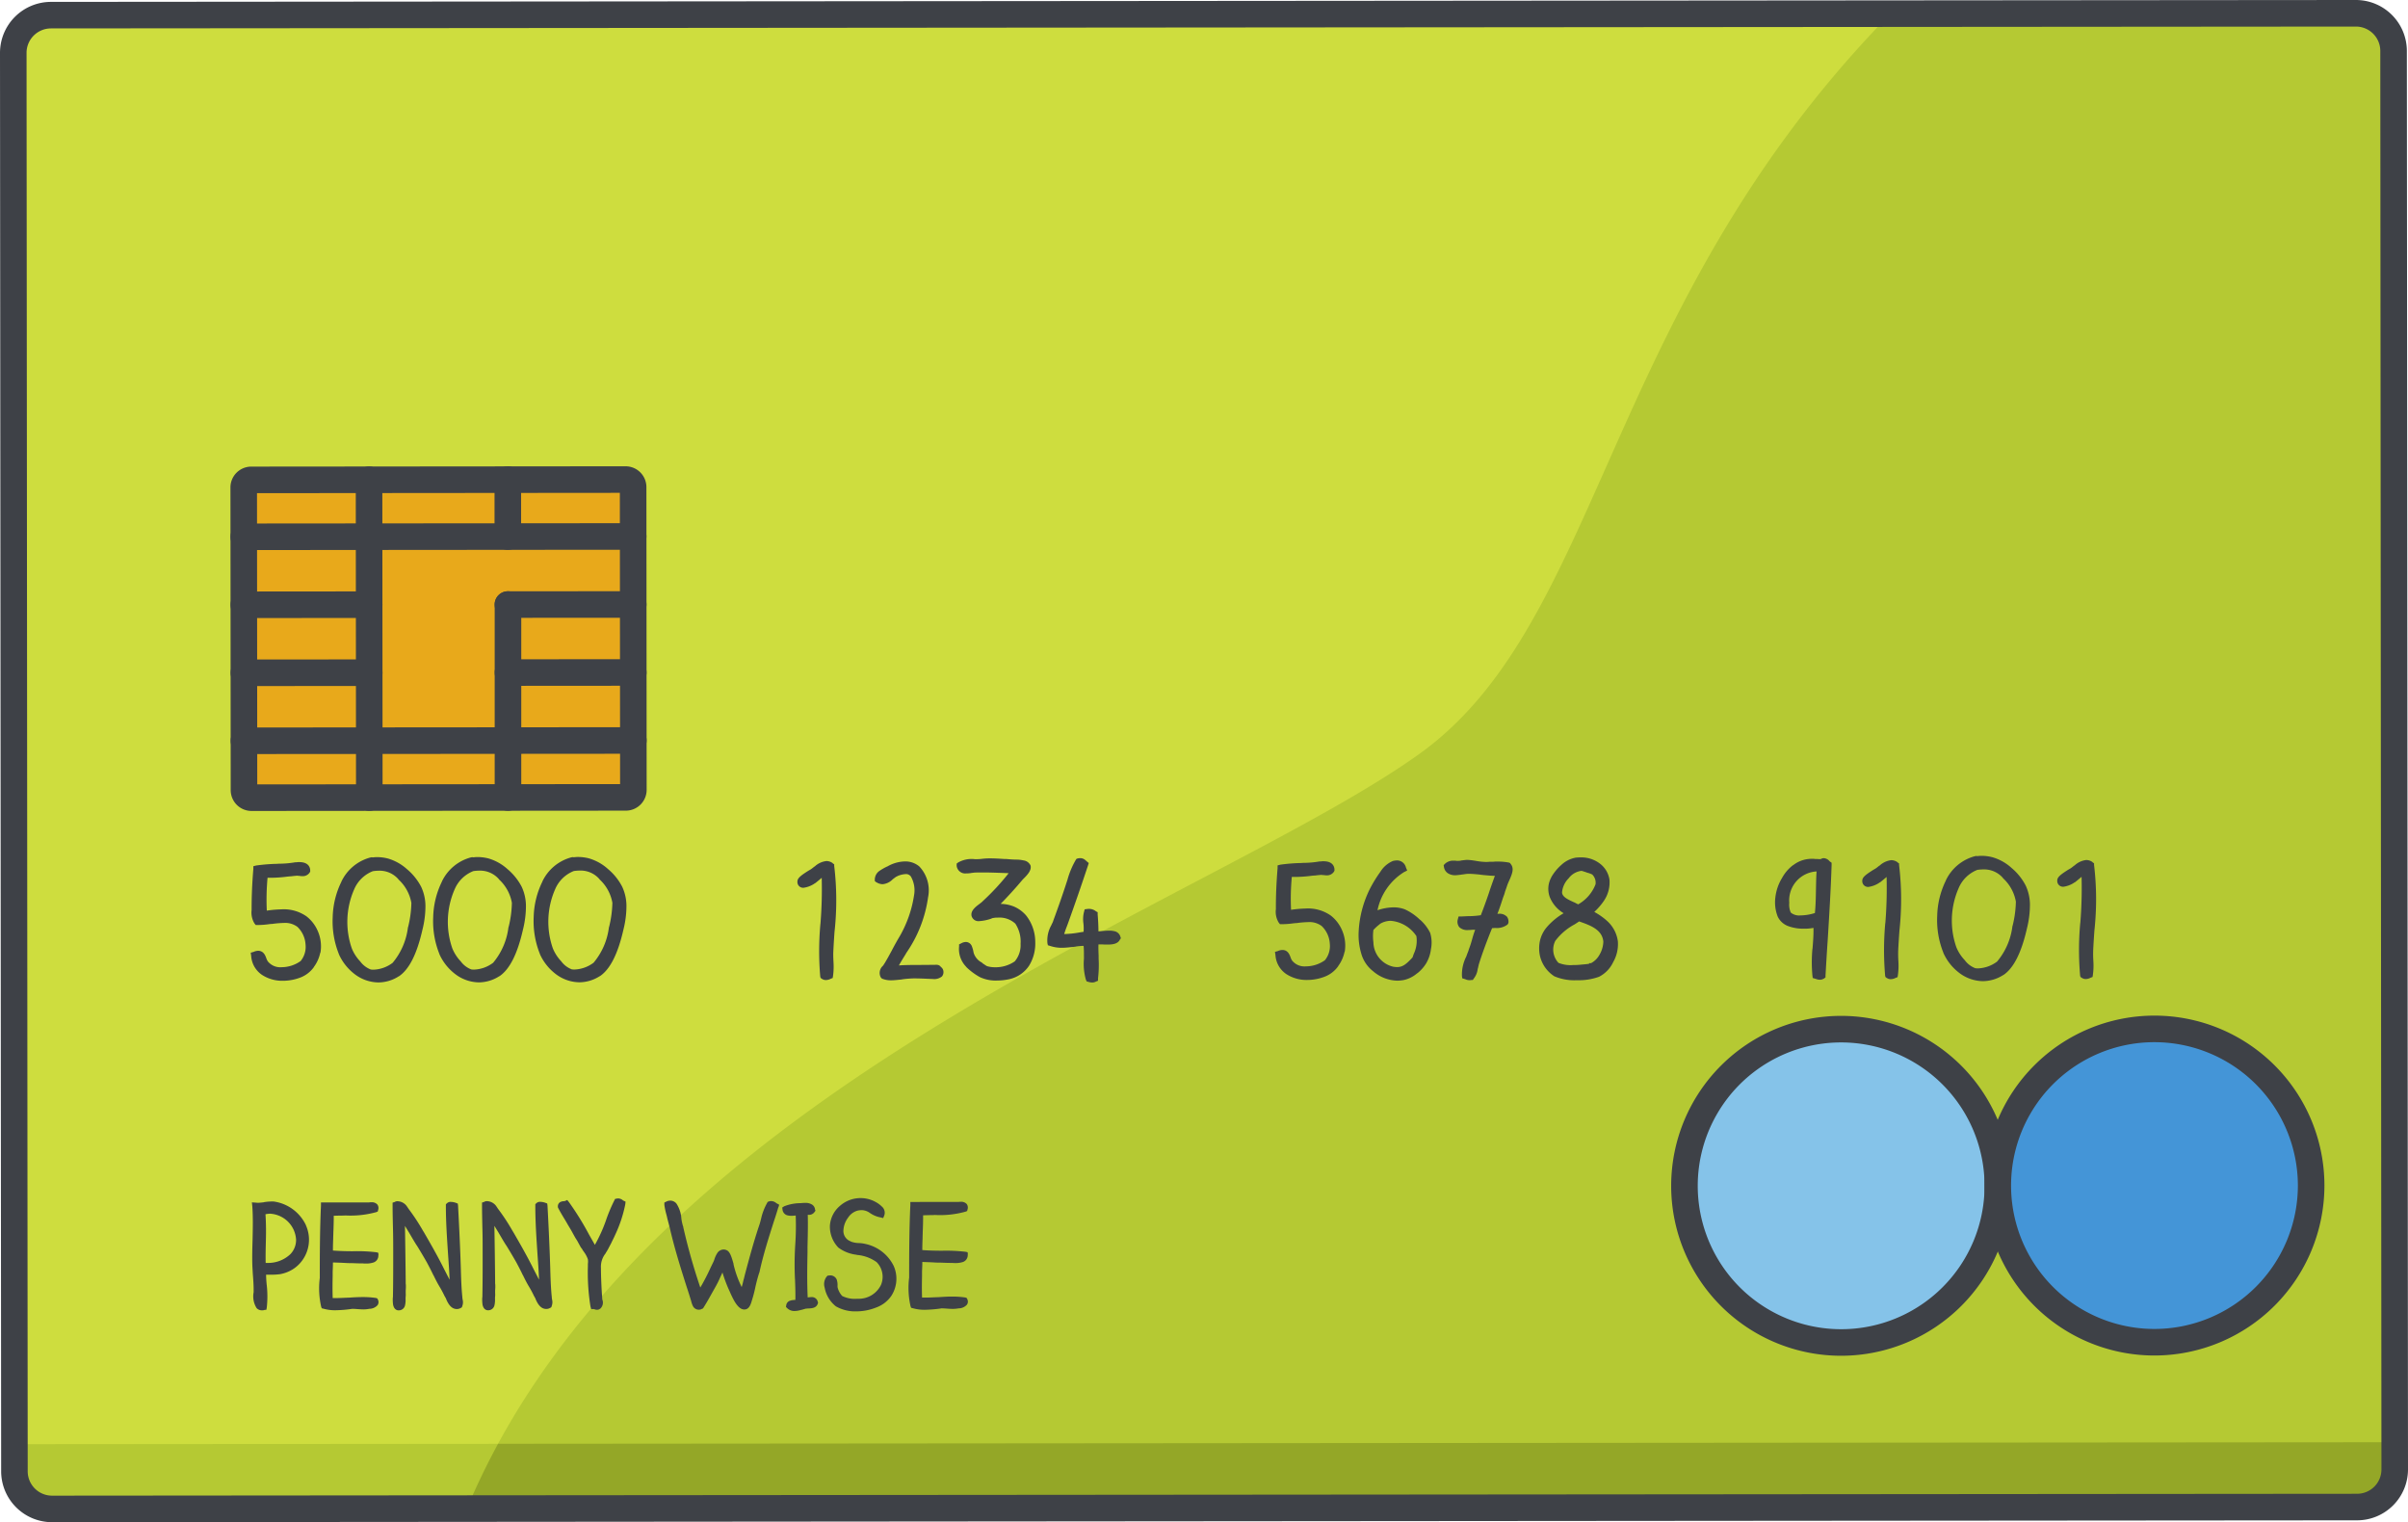 <svg xmlns="http://www.w3.org/2000/svg" viewBox="0 0 181.354 114.631"><g data-name="Layer 2"><g data-name="ART"><path d="M176.721 1.506l-172.178.14a3.049 3.049 0 00-3.036 3.041l.086 105.402a3.049 3.049 0 003.04 3.035l172.18-.14a3.05 3.05 0 003.035-3.04l-.086-105.402a3.049 3.049 0 00-3.04-3.036zM48.19 37.633l.01 13.007.005 5.121.002 2.766a2.026 2.026 0 01-2.024 2.027l-26.288.022a2.03 2.03 0 01-2.027-2.024l-.01-13.008-.005-5.12-.002-2.767a2.027 2.027 0 012.024-2.027l26.288-.021a2.03 2.03 0 012.027 2.024zM174.566 89.27a12.303 12.303 0 01-24.098 3.512 12.31 12.31 0 11-.009-6.985 12.305 12.305 0 0124.107 3.473z" fill="#cedd3e"/><path d="M176.812 112.984a3.05 3.05 0 003.036-3.04l-.086-105.402a3.049 3.049 0 00-3.04-3.036l-34.831.029c-21.174 21.96-21.226 45.41-35.025 55.26-15.675 11.19-57.963 24.98-71.487 56.304zm-50.45-23.675a12.303 12.303 0 0124.097-3.512 12.31 12.31 0 11.01 6.985 12.305 12.305 0 01-24.107-3.473z" fill="#b5c933"/><path d="M1.592 108.754l.001 1.335a3.049 3.049 0 003.04 3.035l172.18-.14a3.05 3.05 0 003.035-3.04l-.001-1.335z" fill="#b5c933"/><path d="M162.252 77.988a11.292 11.292 0 107.987 3.3 11.254 11.254 0 00-7.987-3.3z" fill="#ed9b42"/><path d="M149.957 89.29z" fill="#fdbe2a"/><path d="M18.879 56.291l.002 2.26a1.014 1.014 0 001.013 1.012l7.413-.006-.002-3.273zM18.876 51.167h8.426v4.108h-8.426zM28.318 56.28h9.437v3.273h-9.437zM38.77 59.548l7.412-.006a1.014 1.014 0 001.012-1.014l-.002-2.26-8.425.007zM38.764 51.151h8.426v4.108h-8.426zM28.303 36.632h9.437v3.273h-9.437zM27.289 36.637l-7.413.006a1.014 1.014 0 00-1.012 1.013l.001 2.26 8.426-.006zM18.872 46.046h8.426v4.108h-8.426zM18.868 40.926h8.426v4.108h-8.426zM46.164 36.622l-7.413.006.002 3.272 8.426-.006-.002-2.26a1.014 1.014 0 00-1.013-1.012zM38.76 46.03h8.426v4.108H38.76z" fill="#e8a91b"/><path d="M28.316 55.271l9.437-.008-.008-9.736a.506.506 0 01.506-.506h.005l8.927-.007-.003-4.108-18.875.015z" fill="#e8a91b"/><path d="M24.154 71.61l-.024.142h-.012a2.74 2.74 0 01-.474 1.059v.011a2.228 2.228 0 01-.952.764 3.68 3.68 0 01-1.38.273 2.792 2.792 0 01-1.572-.44 1.863 1.863 0 01-.823-1.437l-.035-.238.214-.06a.857.857 0 01.345-.084c.416 0 .547.369.62.572a.9.9 0 00.119.236 1.198 1.198 0 001.023.428 2.478 2.478 0 001.44-.465 1.685 1.685 0 00.369-1.238 2.007 2.007 0 00-.609-1.332 1.537 1.537 0 00-1.036-.297 7.268 7.268 0 00-.857.072h-.072c-.06.012-.13.012-.202.024a6.29 6.29 0 01-.833.06h-.142l-.096-.119a1.567 1.567 0 01-.215-1.012v-.105c0-.906.034-1.822.13-2.988v-.204l.225-.058h.012a13.603 13.603 0 011.488-.121h.011c.072 0 .156-.012.227-.012a7.26 7.26 0 001.202-.107h.095a1.027 1.027 0 01.201-.012c.762-.002.822.486.822.629v.084l-.047.082a.624.624 0 01-.56.263 1.334 1.334 0 01-.226-.023h-.094a.133.133 0 00-.06-.012c-.143.012-.298.024-.452.047a2.998 2.998 0 00-.31.026 10.055 10.055 0 01-1.226.084h-.238a17.765 17.765 0 00-.056 2.474 8.782 8.782 0 011.105-.096 2.973 2.973 0 011.894.534 2.79 2.79 0 01.834 1.084 2.868 2.868 0 01.227 1.511zM32.041 68.293a7.321 7.321 0 01-.224 1.715c-.416 1.834-.998 2.988-1.77 3.512h-.012a2.876 2.876 0 01-1.536.464 3.005 3.005 0 01-1.821-.652 3.875 3.875 0 01-1.156-1.475v-.011a6.599 6.599 0 01-.466-2.762 6.375 6.375 0 01.653-2.678v-.011a3.386 3.386 0 012.2-1.825h.024c.011-.011.035-.011.07-.011a.11.11 0 01.06.011 2.786 2.786 0 01.286-.023 3.324 3.324 0 01.869.105 3.684 3.684 0 011.441.809 4.35 4.35 0 011.06 1.32 3.435 3.435 0 01.322 1.512zm-4.114 4.717a1.324 1.324 0 00.226.012 2.538 2.538 0 001.416-.514 5.101 5.101 0 001.153-2.666l.012-.024a8.207 8.207 0 00.248-1.822 3.119 3.119 0 00-.965-1.76l-.012-.023a1.87 1.87 0 00-1.488-.643 3.025 3.025 0 00-.44.036 2.533 2.533 0 00-1.404 1.37 6.092 6.092 0 00-.175 4.452 3.164 3.164 0 00.632.974 1.763 1.763 0 00.797.608zM39.61 68.287a7.32 7.32 0 01-.223 1.715c-.416 1.832-.998 2.988-1.77 3.512h-.013a2.876 2.876 0 01-1.536.465 3.003 3.003 0 01-1.82-.653 3.884 3.884 0 01-1.156-1.474v-.012a6.604 6.604 0 01-.467-2.762 6.376 6.376 0 01.653-2.678v-.011a3.386 3.386 0 012.2-1.825h.024c.012-.011.035-.011.071-.011a.11.11 0 01.06.011 2.786 2.786 0 01.285-.023 3.324 3.324 0 01.87.105 3.66 3.66 0 011.44.81 4.35 4.35 0 011.06 1.32 3.436 3.436 0 01.322 1.511zm-4.114 4.717a1.33 1.33 0 00.227.012 2.538 2.538 0 001.416-.514 5.11 5.11 0 001.153-2.666l.012-.023a8.207 8.207 0 00.248-1.823 3.131 3.131 0 00-.966-1.761l-.012-.024a1.875 1.875 0 00-1.488-.64 3.025 3.025 0 00-.44.035 2.533 2.533 0 00-1.404 1.37 6.092 6.092 0 00-.175 4.452 3.164 3.164 0 00.632.974 1.763 1.763 0 00.797.608zM47.179 68.281a7.32 7.32 0 01-.224 1.715c-.416 1.832-.998 2.986-1.77 3.512h-.012a2.876 2.876 0 01-1.536.465 3.003 3.003 0 01-1.822-.653 3.884 3.884 0 01-1.155-1.474v-.012a6.604 6.604 0 01-.467-2.762 6.368 6.368 0 01.654-2.677v-.012a3.38 3.38 0 012.199-1.824h.024c.012-.012.035-.012.072-.012a.11.11 0 01.06.012 2.789 2.789 0 01.284-.024 3.324 3.324 0 01.87.106 3.66 3.66 0 011.44.808 4.326 4.326 0 011.06 1.32 3.43 3.43 0 01.323 1.512zm-4.115 4.717a1.33 1.33 0 00.227.012 2.553 2.553 0 001.416-.514 5.11 5.11 0 001.153-2.666l.012-.023a8.222 8.222 0 00.248-1.823 3.131 3.131 0 00-.966-1.761l-.011-.024a1.875 1.875 0 00-1.489-.64 3.025 3.025 0 00-.44.035 2.533 2.533 0 00-1.404 1.37 6.092 6.092 0 00-.174 4.452 3.164 3.164 0 00.632.975 1.763 1.763 0 00.796.607zM62.866 70.018l-.012.107a58.86 58.86 0 00-.094 1.535c-.012.25 0 .526.012.762v.012a5.206 5.206 0 01-.034 1.06l-.024.154-.154.061a.799.799 0 01-.358.094.504.504 0 01-.285-.082h-.012l-.107-.084-.025-.108v-.011a22.446 22.446 0 01.01-3.893l.01-.082a32.548 32.548 0 00.093-3.44c-.034.036-.07.06-.106.094-.012.012-.036.026-.06.05l-.32.26h-.013l-.012.013h-.012c-.011.011-.035.025-.048.037a1.97 1.97 0 01-.796.297.432.432 0 01-.464-.452v-.011c0-.262.248-.453.832-.823l.166-.095a2.82 2.82 0 00.25-.19.62.62 0 01.06-.037 1.55 1.55 0 01.88-.404.804.804 0 01.464.154v.012l.12.082v.119a21.785 21.785 0 01.04 4.809zM71.056 73.19a.513.513 0 01-.107.333l-.011.012a.926.926 0 01-.68.19l-.534-.022c-.298-.014-.62-.025-.953-.023q-.446.017-.82.07l-.049.012c-.273.025-.535.06-.773.06a1.709 1.709 0 01-.679-.117h-.012l-.07-.059-.049-.072a.715.715 0 01.166-.834.471.471 0 00.083-.119l.072-.107c.142-.239.285-.489.416-.739.07-.119.13-.238.19-.355.143-.264.296-.549.51-.906a8.814 8.814 0 001.082-3.082 2.09 2.09 0 00-.24-1.43.463.463 0 00-.31-.178h-.083a1.8 1.8 0 00-.63.157.085.085 0 01-.072.035c-.084.058-.178.13-.274.203l-.023.023a1.194 1.194 0 01-.738.344.916.916 0 01-.452-.14h-.012l-.12-.096v-.143a.81.81 0 01.345-.62 4.094 4.094 0 01.583-.333h.012a2.77 2.77 0 011.32-.383 1.642 1.642 0 011.084.37 2.612 2.612 0 01.668 2.331 9.678 9.678 0 01-1.615 4.154l-.048.073v.011c-.212.346-.391.631-.534.893.464-.035.964-.035 1.452-.037.488 0 1.38-.012 1.38-.012a.487.487 0 01.203.047.434.434 0 01.131.12.456.456 0 01.19.368zM77.506 72.719a2.415 2.415 0 01-1.523 1.025 4.446 4.446 0 01-.917.096 2.768 2.768 0 01-1.273-.26 4.763 4.763 0 01-1.024-.762v-.011a1.91 1.91 0 01-.537-1.536v-.154l.143-.07a.77.77 0 01.357-.11.483.483 0 01.44.274l.013.012v.013a2.512 2.512 0 01.106.332l.036.18a1.238 1.238 0 00.572.713h.012l.071.058a.434.434 0 01.037.038c.119.07.238.166.32.2a1.98 1.98 0 00.584.083 2.525 2.525 0 001.5-.442 1.88 1.88 0 00.44-1.32 2.457 2.457 0 00-.396-1.523 1.767 1.767 0 00-1.332-.452 1.18 1.18 0 00-.31.026h-.036a1 1 0 00-.13.047h-.012l-.012.011a3.386 3.386 0 01-.881.178.532.532 0 01-.583-.39c-.084-.393.308-.692.617-.918l.025-.024a1.318 1.318 0 00.213-.18 18.233 18.233 0 001.939-2.095l-.238-.012c-.62-.023-1.18-.045-1.714-.045-.239 0-.44 0-.643.012l-.19.023a2.16 2.16 0 01-.406.037.65.65 0 01-.725-.57v-.168l.107-.082a2.051 2.051 0 011.26-.252 3.544 3.544 0 00.536-.025 4.901 4.901 0 01.643-.035c.333 0 .69.023 1.035.046a2.15 2.15 0 01.274.012c.274.024.524.035.69.035h.012a2.602 2.602 0 01.476.059.677.677 0 01.524.369l.013.035v.012c.071.357-.274.703-.535.965a1.394 1.394 0 00-.12.13l-.01.012a30.919 30.919 0 01-1.595 1.752 2.716 2.716 0 011.06.225 2.534 2.534 0 01.857.643 3.227 3.227 0 01.692 1.974v.012a3.194 3.194 0 01-.462 1.797zM84.418 70.656l-.071.094c-.166.38-.701.38-.94.38a3.249 3.249 0 01-.356-.009h-.322c-.012.25 0 .547.012.856v.048l.001.178a8.648 8.648 0 01-.047 1.488v.166l-.155.061a.556.556 0 01-.273.07.992.992 0 01-.298-.047l-.131-.035-.06-.142a4.356 4.356 0 01-.143-1.57l-.001-.192c0-.262 0-.523-.024-.773a4.91 4.91 0 00-.56.046l-.059.014c-.06.012-.119.012-.167.024-.285.023-.571.06-.845.06a2.707 2.707 0 01-.904-.143l-.155-.046-.035-.155a2.322 2.322 0 01.296-1.357v-.012c.046-.096.094-.18.13-.273v-.014c.415-1.13.748-2.082 1.034-2.975l.048-.144a6.287 6.287 0 01.628-1.5l.06-.084.13-.035h.024a.093.093 0 00.048-.012h.071a.573.573 0 01.416.178.04.04 0 01.025.013l.023.024.012.012c0 .011.013.011.013.011l.155.131-.06.19a174.524 174.524 0 01-1.52 4.394c-.059.166-.13.332-.19.512l-.083.25h.036a7.324 7.324 0 001.13-.121l.298-.047a3.59 3.59 0 00-.012-.62 2.26 2.26 0 01.046-.892l.047-.18.167-.023a.983.983 0 01.166-.012.84.84 0 01.526.19l.119.06v.166c.035.452.058.809.06 1.274a2.356 2.356 0 00.286-.024h.011c.167-.011.333-.025.5-.025a1.579 1.579 0 01.429.047.577.577 0 01.428.418zM101.295 71.547l-.024.142h-.012a2.74 2.74 0 01-.475 1.06v.01a2.213 2.213 0 01-.951.764 3.68 3.68 0 01-1.38.274 2.792 2.792 0 01-1.572-.44 1.863 1.863 0 01-.823-1.437l-.036-.238.214-.06a.82.82 0 01.346-.083c.416-.002.547.367.62.57a.9.9 0 00.118.237 1.198 1.198 0 001.024.427 2.478 2.478 0 001.44-.464 1.685 1.685 0 00.368-1.239 2.007 2.007 0 00-.608-1.332 1.537 1.537 0 00-1.036-.297 7.269 7.269 0 00-.858.073h-.07c-.06.011-.132.011-.203.023a6.29 6.29 0 01-.833.06H96.4l-.095-.118a1.567 1.567 0 01-.215-1.012v-.106c0-.906.034-1.822.129-2.988v-.203l.225-.059h.013a13.603 13.603 0 011.487-.12h.012c.071 0 .155-.012.227-.012a7.26 7.26 0 001.202-.108h.094a1.027 1.027 0 01.202-.012c.761-.002.822.487.822.63v.083l-.047.082a.624.624 0 01-.56.264 1.335 1.335 0 01-.226-.023h-.095a.133.133 0 00-.06-.012c-.142.012-.297.023-.452.047a2.999 2.999 0 00-.31.025 10.055 10.055 0 01-1.226.084h-.237a17.764 17.764 0 00-.057 2.475 8.782 8.782 0 011.106-.096 2.973 2.973 0 011.893.533 2.79 2.79 0 01.834 1.084 2.868 2.868 0 01.228 1.512zM107.769 71.48a2.765 2.765 0 01-.357 1.061 2.864 2.864 0 01-.666.75h-.012a2.33 2.33 0 01-.962.5 2.73 2.73 0 01-.525.06 2.887 2.887 0 01-1.834-.712 2.541 2.541 0 01-.893-1.332 4.873 4.873 0 01-.192-1.69v-.011a8.103 8.103 0 01.866-3.215 10.182 10.182 0 01.773-1.25 2.036 2.036 0 01.951-.81h.012a1.363 1.363 0 01.286-.036.687.687 0 01.667.523l.096.239-.239.119a4.43 4.43 0 00-1.996 2.869 3.884 3.884 0 011.189-.215 2.327 2.327 0 01.881.154 4.023 4.023 0 011.12.772h.011a3.241 3.241 0 01.763.988 2.478 2.478 0 01.06 1.236zm-1.096-.986a2.574 2.574 0 00-1.942-1.152 1.612 1.612 0 00-.75.201l-.011.014h-.012c-.023.023-.12.093-.285.238-.143.13-.214.215-.237.238a3.483 3.483 0 000 .928v.023a1.93 1.93 0 001.513 1.82 2.147 2.147 0 00.262.024c.44 0 .702-.238 1.095-.644.011-.012.011-.024.023-.024a.093.093 0 01.048-.047l.095-.273a2.318 2.318 0 00.2-1.346zM113.727 66.168l-.012.023-.131.297c-.084.203-.144.418-.227.633a2.923 2.923 0 01-.141.428c-.12.357-.262.822-.44 1.262h.12a.744.744 0 01.57.2h.013a.642.642 0 01.13.43v.024l-.023.084-.048.07-.012.012a1.33 1.33 0 01-.904.252h-.012c-.083 0-.154.012-.237.012-.38.93-.737 1.892-.998 2.726l-.071.309-.012.023a1.426 1.426 0 01-.309.752l-.06.096h-.107a.694.694 0 01-.142.012.716.716 0 01-.321-.073l-.227-.07-.023-.18v-.011a2.978 2.978 0 01.33-1.452c.024-.084.06-.156.084-.238a2.332 2.332 0 00.095-.25v-.023l.012-.026a7.59 7.59 0 00.26-.808 9.16 9.16 0 01.215-.668c-.059.002-.107.002-.166.002h-.036a3.406 3.406 0 01-.345.023.859.859 0 01-.643-.215l-.012-.011a.661.661 0 01-.108-.57l.06-.227h.225l.489-.024h.142a6.276 6.276 0 00.821-.072 40.61 40.61 0 00.618-1.703c.13-.404.286-.834.439-1.262-.286 0-.571-.035-.87-.058l-.07-.012a1.143 1.143 0 01-.203-.026c-.273-.023-.57-.056-.869-.056a2.794 2.794 0 00-.38.047h-.036c-.048.011-.095.011-.143.023-.131.012-.274.037-.405.037a.98.98 0 01-.511-.119.675.675 0 01-.345-.488l-.024-.154.107-.108a.899.899 0 01.678-.226h.118a.157.157 0 00.072.011h.166a.899.899 0 00.227-.035h.023c.036 0 .083-.014.131-.014a1.974 1.974 0 01.262-.023h.024a5.636 5.636 0 01.654.082c.156.025.311.049.465.06h.013a2.042 2.042 0 00.285.012 1.309 1.309 0 00.214-.011l.227-.002a1.105 1.105 0 00.19-.012h.227a4.215 4.215 0 01.808.07h.012l.096.037.047.07c.286.335.095.762-.046 1.108zM121.491 72.459a2.369 2.369 0 01-1.058 1.096 4.482 4.482 0 01-1.666.261 3.853 3.853 0 01-1.703-.295 2.501 2.501 0 01-1.085-1.535 2.68 2.68 0 01.012-1.191 2.428 2.428 0 01.464-.928 4.964 4.964 0 011.308-1.096 2.512 2.512 0 01-1.048-1.224 1.79 1.79 0 01.118-1.477l-.001-.011a3.63 3.63 0 01.75-.918 2.135 2.135 0 011.117-.56h.025a2.935 2.935 0 01.32-.013 2.285 2.285 0 011.43.452 1.87 1.87 0 01.739 1.212 2.474 2.474 0 01-.428 1.62 4.88 4.88 0 01-.713.822 4.967 4.967 0 01.964.678 2.508 2.508 0 01.812 1.546v.012a2.743 2.743 0 01-.357 1.549zm-1.036-.547a2.064 2.064 0 00.297-1.002c-.084-.902-.965-1.224-1.822-1.521l-.346.226-.047.024a4.433 4.433 0 00-1.403 1.215 1.458 1.458 0 00.24 1.654 2.4 2.4 0 001.094.166 5.176 5.176 0 00.643-.035l.274-.024c.119-.013.225-.025.298-.037v-.047h.142a1.546 1.546 0 00.63-.619zm-1.338-6.332h-.012a1.423 1.423 0 00-.963.56l-.012.012a1.725 1.725 0 00-.487 1.038c0 .355.464.558.905.76h.012l.297.154a2.955 2.955 0 001.308-1.512.865.865 0 00-.251-.738 2.502 2.502 0 00-.273-.108 1.06 1.06 0 01-.18-.058l-.296-.096a.072.072 0 01-.048-.012zM137.944 64.97v.155c-.058 1.855-.175 3.748-.294 5.678-.07.998-.117 1.834-.164 2.654v.143l-.119.095h-.012a.544.544 0 01-.296.084.79.79 0 01-.298-.06l-.239-.07-.023-.18a10.991 10.991 0 01-.002-1.989l.012-.058c.035-.465.082-.988.07-1.547a3.36 3.36 0 01-.726.06 3.22 3.22 0 01-1.13-.177 1.412 1.412 0 01-.834-.725 2.937 2.937 0 01-.18-1.465 3.592 3.592 0 01.51-1.464 3.011 3.011 0 01.82-.952h.013a2.244 2.244 0 011.165-.466 1.793 1.793 0 01.25-.012h.143a.491.491 0 00.131.012h.143a.45.45 0 00.13.011h.108a.434.434 0 01.237-.072.607.607 0 01.418.215l.036.035zm-2.341 3.966a3.738 3.738 0 001.083-.18c.058-.559.07-1.19.08-1.797.012-.441.012-.893.047-1.334a2.181 2.181 0 00-2.057 2.36 1.487 1.487 0 00.108.726l.012.012.012.011.012.012a.988.988 0 00.703.19zM143.065 69.953l-.011.108c-.036.5-.072 1.023-.095 1.535a8.2 8.2 0 00.013.761v.012a5.181 5.181 0 01-.035 1.059l-.024.156-.154.059a.799.799 0 01-.358.095.504.504 0 01-.285-.082h-.012l-.107-.084-.024-.107v-.012a22.446 22.446 0 01.008-3.892l.012-.082a32.549 32.549 0 00.092-3.44c-.034.035-.07.059-.106.094-.012.012-.036.025-.06.049l-.32.261h-.013l-.012.012h-.011c-.012.012-.036.024-.048.035a1.944 1.944 0 01-.797.3.433.433 0 01-.464-.454v-.012c0-.261.248-.45.832-.82l.166-.096a2.868 2.868 0 00.25-.191s.036-.024.06-.035a1.553 1.553 0 01.88-.407.818.818 0 01.464.155v.011l.12.084v.12a21.785 21.785 0 01.04 4.808zM152.88 68.195a7.32 7.32 0 01-.223 1.715c-.416 1.832-.998 2.988-1.77 3.512h-.012a2.876 2.876 0 01-1.536.465 3.005 3.005 0 01-1.821-.653 3.875 3.875 0 01-1.156-1.474v-.012a6.599 6.599 0 01-.466-2.762 6.376 6.376 0 01.653-2.677v-.012a3.386 3.386 0 012.199-1.824h.024c.012-.012.036-.012.072-.012a.11.11 0 01.06.012 2.786 2.786 0 01.284-.024 3.324 3.324 0 01.87.106 3.66 3.66 0 011.441.808 4.35 4.35 0 011.06 1.32 3.436 3.436 0 01.322 1.512zm-4.113 4.717a1.323 1.323 0 00.226.012 2.538 2.538 0 001.416-.514 5.101 5.101 0 001.153-2.666l.012-.023a8.208 8.208 0 00.248-1.823 3.131 3.131 0 00-.966-1.761l-.011-.024a1.875 1.875 0 00-1.489-.64 3.026 3.026 0 00-.44.035 2.533 2.533 0 00-1.403 1.37 6.092 6.092 0 00-.175 4.452 3.164 3.164 0 00.632.975 1.763 1.763 0 00.797.607zM157.75 69.941l-.012.108c-.036.5-.071 1.023-.094 1.535a8.2 8.2 0 00.012.762v.011a5.181 5.181 0 01-.034 1.059l-.024.156-.155.059a.802.802 0 01-.357.096.504.504 0 01-.285-.082h-.012l-.107-.084-.024-.108v-.012a22.347 22.347 0 01.008-3.892l.012-.082a32.549 32.549 0 00.092-3.44c-.035.036-.07.059-.106.094-.012.012-.036.026-.06.049l-.32.262h-.013l-.012.011h-.012c-.012.012-.035.024-.048.036a1.944 1.944 0 01-.797.298.435.435 0 01-.464-.453v-.011c0-.262.249-.452.833-.823l.166-.094a2.871 2.871 0 00.25-.19s.036-.024.06-.036a1.553 1.553 0 01.879-.406.818.818 0 01.465.154v.012l.119.084v.119a21.785 21.785 0 01.04 4.808zM22.953 94.617a2.606 2.606 0 01-.78.887 2.691 2.691 0 01-1.12.455h-.02a4.543 4.543 0 01-.57.033h-.423a8.179 8.179 0 00.054.824 7.592 7.592 0 010 1.625l-.03.19-.17.021c-.01 0-.01.012-.021.012a.644.644 0 01-.137.01.523.523 0 01-.412-.168 1.67 1.67 0 01-.222-1.194v-.199c0-.38-.033-.824-.065-1.226l-.031-.559c-.023-.697-.001-1.394.018-2.059v-.033c.02-.853.032-1.656-.022-2.396l-.032-.295.306.021h.01a.764.764 0 00.149.01c.136 0 .274-.021.41-.033l.022-.01a3.786 3.786 0 01.592-.053h.147a3.166 3.166 0 012.43 1.772v.012a2.656 2.656 0 01-.083 2.353zm-2.935-.947c-.01.443-.02.906-.01 1.435h.127a2.425 2.425 0 001.731-.656 1.534 1.534 0 00.432-1.1 2.077 2.077 0 00-1.955-1.95 1.719 1.719 0 00-.349.042c.054.813.044 1.51.024 2.229zM28.478 97.906a.407.407 0 01-.042.381.844.844 0 01-.623.275 2.344 2.344 0 01-.423.044c-.148 0-.317-.012-.465-.022a5.048 5.048 0 00-.411-.02l-.053.01a9.726 9.726 0 01-1.193.096 3.138 3.138 0 01-.898-.115l-.138-.032-.052-.148v-.01a6.295 6.295 0 01-.097-2.123c0-1.658.008-3.77.09-5.437v-.254l3.634-.002a.815.815 0 01.169-.012.565.565 0 01.443.168.453.453 0 01.063.402l-.032.127-.127.053h-.01a7.25 7.25 0 01-2.301.244c-.116.01-.232.01-.338.01-.179 0-.359.012-.538.012 0 .424-.011.834-.03 1.277 0 .139-.011.276-.011.424-.011.295-.022.602-.02.918.506.041 1.034.053 1.498.053a12.278 12.278 0 011.7.07s.19.022.212.053a.459.459 0 01.01.201.539.539 0 01-.42.539 1.712 1.712 0 01-.518.064 1.544 1.544 0 01-.233-.011h-.137c-.211 0-.454-.01-.697-.02-.147 0-.296 0-.443-.01h-.01c-.328-.021-.655-.03-.963-.04.001.232-.01.453-.02.695v.297c-.01.527-.02 1.066.003 1.69h.295c.221-.003.443-.013.655-.024.105 0 .21-.01.306-.01a14.17 14.17 0 011.002-.043 6.713 6.713 0 01.95.062.537.537 0 01.15.043.624.624 0 01.063.125zM34.81 98.367l-.02.074-.074.053h-.01a.542.542 0 01-.307.084c-.443 0-.665-.453-.78-.707l-.022-.053v-.021a1.625 1.625 0 01-.085-.147c-.01-.021-.02-.033-.032-.052a8.268 8.268 0 00-.391-.729c-.158-.265-.296-.539-.424-.803-.02-.03-.042-.074-.063-.105v-.01a23.975 23.975 0 00-.454-.886c-.222-.391-.455-.782-.687-1.163-.033-.052-.065-.105-.096-.146-.19-.297-.37-.613-.55-.92-.105-.168-.212-.348-.317-.518.012.54.021 1.352.033 2.145.012.908.023 1.764.024 2.154a.456.456 0 00.01.115 3.218 3.218 0 01-.01.444v.201a1.67 1.67 0 010 .232v.01a1.35 1.35 0 00-.01.213 1.78 1.78 0 01-.042.475.475.475 0 01-.476.37h-.042c-.137-.01-.316-.107-.38-.423a2.853 2.853 0 01-.021-.518.456.456 0 00.01-.115c.021-1.119.02-2.049.02-3.137 0-.285 0-.57-.002-.875 0-.445-.01-.877-.022-1.341-.011-.487-.023-.983-.023-1.522v-.178l.17-.054c.01-.01.02-.01.031-.02a.355.355 0 01.148-.033.88.88 0 01.76.434c.043.052.074.115.117.168a15.177 15.177 0 011.047 1.593l.116.19c.476.824 1.015 1.763 1.47 2.681l.433.844c-.021-.676-.075-1.33-.118-1.972-.074-1.141-.16-2.313-.161-3.592v-.116l.085-.084.01-.011a.039.039 0 00.021-.01.376.376 0 01.254-.076 1.154 1.154 0 01.39.074l.138.053.021.158.01.213c.064 1.203.119 2.353.162 3.473l.032.92c.022.8.044 1.562.118 2.279v.021a1.05 1.05 0 00.022.158v.012a.798.798 0 01-.032.496zM41.546 98.361l-.02.075-.075.052h-.01a.542.542 0 01-.306.084c-.444 0-.666-.453-.781-.707l-.022-.052v-.022c-.031-.041-.053-.094-.085-.146-.01-.022-.02-.034-.031-.053a8.017 8.017 0 00-.392-.729c-.158-.263-.296-.539-.424-.802-.02-.032-.042-.075-.062-.106v-.01a22.595 22.595 0 00-.455-.886c-.222-.391-.454-.782-.687-1.163-.033-.052-.064-.105-.096-.146-.19-.297-.37-.613-.55-.92-.105-.168-.211-.348-.317-.516.012.54.023 1.352.034 2.143.011.908.022 1.764.023 2.154a.47.47 0 00.01.117 3.228 3.228 0 01-.01.444v.201a1.64 1.64 0 01.001.23v.012a1.313 1.313 0 00-.01.211 1.773 1.773 0 01-.043.475.473.473 0 01-.475.37h-.042c-.137-.01-.317-.107-.38-.423a2.833 2.833 0 01-.022-.516.478.478 0 00.011-.117c.02-1.119.02-2.049.019-3.137l-.001-.874c0-.446-.011-.878-.023-1.342-.01-.485-.022-.98-.022-1.52v-.18l.169-.054c.01-.01.021-.01.032-.02a.36.36 0 01.147-.033.885.885 0 01.761.434c.042.052.073.117.116.168a15.175 15.175 0 011.047 1.593l.116.192c.476.822 1.015 1.762 1.47 2.68l.434.843c-.022-.676-.076-1.33-.119-1.972-.074-1.141-.16-2.313-.16-3.592v-.115l.084-.084.01-.012a.039.039 0 00.022-.01.365.365 0 01.254-.074 1.108 1.108 0 01.39.074l.137.05.021.16.011.212c.065 1.203.118 2.353.161 3.473l.032.92c.022.8.043 1.562.119 2.279v.021a1.05 1.05 0 00.021.159v.011a.798.798 0 01-.032.496zM47.113 90.49l-.021.201a9.834 9.834 0 01-.737 2.248c-.063.14-.126.276-.19.403-.042.084-.085.168-.127.263l-.179.338a3.114 3.114 0 01-.158.285c-.031.053-.063.096-.084.14v.009a1.608 1.608 0 00-.358 1.11c0 .622.043 1.605.096 2.28v.01a.253.253 0 00.011.084.065.065 0 00.01.043.613.613 0 01-.179.655h-.01a.331.331 0 01-.222.074.46.46 0 01-.2-.041h-.022a.036.036 0 00-.031-.012h-.19l-.053-.2a16.018 16.018 0 01-.193-3.02v-.19a1.115 1.115 0 000-.328v-.01a2.102 2.102 0 00-.348-.623v-.01a.62.62 0 01-.085-.138 1.632 1.632 0 01-.117-.159l-.264-.484c-.138-.201-.233-.39-.307-.518-.126-.242-.265-.464-.391-.675-.053-.094-.106-.19-.159-.274l-.042-.074c-.19-.307-.37-.611-.529-.918l-.02-.053v-.064a.358.358 0 01.221-.338h.01a.513.513 0 01.148-.043h.053l.116-.02.159-.074.127.158a21.754 21.754 0 011.522 2.46l.433.76a11.473 11.473 0 00.822-1.808 11.955 11.955 0 01.644-1.542l.052-.106.138-.031h.031a.396.396 0 01.064-.01.603.603 0 01.327.115l.01.012.064.041zM58.684 90.723l-.054.191h-.01c-.106.36-.22.717-.337 1.066-.39 1.225-.8 2.504-1.085 3.823v.011l-.01.01c-.128.381-.221.76-.305 1.131a9.42 9.42 0 01-.264 1.004c-.095.338-.232.654-.56.654-.252 0-.485-.19-.739-.611a7.588 7.588 0 01-.348-.707 1.131 1.131 0 00-.054-.117.157.157 0 01-.02-.063.196.196 0 01-.022-.031l-.01-.012v-.01a11.53 11.53 0 01-.456-1.236c-.062.139-.126.276-.19.412a6.86 6.86 0 01-.316.635l-.284.506c-.2.36-.411.74-.654 1.121l-.031.043-.053.01a.25.25 0 01-.053.031.399.399 0 01-.169.043.495.495 0 01-.465-.254 1.645 1.645 0 01-.137-.38 33.698 33.698 0 00-.34-1.077c-.454-1.424-.92-2.902-1.291-4.517l-.158-.602c-.022-.084-.042-.19-.064-.275a5.545 5.545 0 01-.17-.782v-.18l.148-.072a.66.66 0 01.306-.074.603.603 0 01.454.22 2.307 2.307 0 01.37 1.089 2.683 2.683 0 00.043.285c.021.094.042.178.063.264a.934.934 0 01.043.136v.022a45.994 45.994 0 001.281 4.529 15.75 15.75 0 00.791-1.533c.064-.127.127-.264.19-.39a1.475 1.475 0 00.084-.212 1.943 1.943 0 01.21-.453.572.572 0 01.476-.275.512.512 0 01.233.052c.243.106.358.463.518 1.024v.043a7.911 7.911 0 00.613 1.709 4.988 4.988 0 00.127-.486v-.01c.042-.127.073-.264.105-.403.347-1.298.674-2.523 1.095-3.77.052-.148.094-.315.137-.485a4.34 4.34 0 01.453-1.182v-.012l.053-.074.073-.02a.348.348 0 01.17-.033.609.609 0 01.4.158l.043.022zM61.611 98.113l-.03.084c-.117.317-.466.328-.698.338h-.01a.313.313 0 00-.096.01h-.074l-.306.086c-.032.012-.063.012-.095.021a1.663 1.663 0 01-.463.075.764.764 0 01-.55-.211l-.096-.094.022-.139a.407.407 0 01.316-.338.629.629 0 01.243-.043.142.142 0 01.064-.01h.063c.01-.412 0-.876-.022-1.425v-.01c0-.074-.01-.16-.012-.232a23.023 23.023 0 01.03-2.557 20.548 20.548 0 00.03-2.133h-.01a2.34 2.34 0 01-.296.022 1.191 1.191 0 01-.348-.043.497.497 0 01-.338-.41l-.022-.169.148-.095a3.37 3.37 0 011.235-.235c.106-.01.222-.021.349-.021a.922.922 0 01.454.096.491.491 0 01.285.412l.032.084-.063.084a.5.5 0 01-.475.222h-.042c.02.803 0 1.594-.02 2.428v.402c-.02 1.098-.04 2.227.014 3.39h.022a2.029 2.029 0 01.242-.022.455.455 0 01.497.359zM67.133 97.58a2.344 2.344 0 01-1.13.877 4.059 4.059 0 01-1.54.297 2.9 2.9 0 01-1.51-.379 2.338 2.338 0 01-.847-1.414.908.908 0 01.168-.844l.01-.011.074-.053h.085c.021 0 .042-.01.074-.01a.529.529 0 01.508.336v.012a1.214 1.214 0 01.052.431v.106l.011.021v.022a1.49 1.49 0 00.339.623 2.125 2.125 0 001.13.21h.042a1.86 1.86 0 001.752-1.046 1.576 1.576 0 00-.328-1.711 2.934 2.934 0 00-1.416-.537h-.011a.517.517 0 01-.106-.022 2.838 2.838 0 01-1.351-.537 2.273 2.273 0 01-.636-1.668 2.14 2.14 0 01.76-1.478 2.348 2.348 0 012.724-.266 1.96 1.96 0 01.422.316.612.612 0 01.192.665l-.085.21-.2-.052a2.019 2.019 0 01-.773-.317h-.01l-.01-.01a1.081 1.081 0 00-.613-.22 1.54 1.54 0 00-.338.04 1.246 1.246 0 00-.696.52 1.706 1.706 0 00-.349.887v.01a.826.826 0 00.551.896v.012a1.868 1.868 0 00.644.115h.01a2.404 2.404 0 01.444.065 3.083 3.083 0 012.135 1.666 2.373 2.373 0 01-.178 2.238zM72.865 97.871a.401.401 0 01-.043.379.836.836 0 01-.622.277 2.552 2.552 0 01-.423.041c-.147 0-.316-.01-.465-.021a6.105 6.105 0 00-.41-.02l-.053.01a9.743 9.743 0 01-1.194.098 3.208 3.208 0 01-.897-.115l-.138-.034-.053-.146v-.012a6.287 6.287 0 01-.096-2.121c-.001-1.658.008-3.77.09-5.44v-.251l3.633-.004a.98.98 0 01.17-.01.558.558 0 01.443.168.45.45 0 01.063.4l-.032.127-.127.053h-.01a7.139 7.139 0 01-2.302.244 3.34 3.34 0 01-.338.012c-.178 0-.358.012-.538.012 0 .421-.01.834-.03 1.277 0 .137-.01.275-.01.422-.011.297-.022.601-.021.92.507.04 1.035.05 1.5.05a12.562 12.562 0 011.7.073s.19.021.211.052a.458.458 0 01.01.202.54.54 0 01-.421.539 1.762 1.762 0 01-.518.062 1.852 1.852 0 01-.232-.01h-.137c-.212 0-.454-.01-.697-.02-.148 0-.296 0-.443-.01h-.011c-.327-.022-.654-.03-.961-.042 0 .233-.01.455-.022.697v.295c-.008.53-.02 1.067.002 1.69h.296c.222 0 .444-.012.656-.022.105 0 .21-.01.305-.01.307-.02.645-.044 1.003-.044a7.042 7.042 0 01.951.062.532.532 0 01.148.043.753.753 0 01.063.127z" fill="#3e4147"/><path d="M37.511 108.725q-1.158 2.129-2.132 4.374l141.433-.115a3.05 3.05 0 003.036-3.04l-.002-1.335z" fill="#94a727"/><path d="M3.919 114.63a3.837 3.837 0 01-3.832-3.826L0 3.974A3.841 3.841 0 013.828.142L177.434 0h.004a3.84 3.84 0 013.83 3.827l.086 106.828a3.836 3.836 0 01-3.828 3.834l-173.604.142zM177.439 2h-.003L3.83 2.14A1.84 1.84 0 002 3.974l.087 106.829a1.834 1.834 0 001.832 1.829l173.605-.142a1.833 1.833 0 001.83-1.832L179.268 3.83A1.839 1.839 0 00177.438 2z" fill="#3e4147"/><path d="M18.942 61.07a1.568 1.568 0 01-1.567-1.565l-.019-22.8a1.568 1.568 0 011.566-1.567l28.193-.024a1.569 1.569 0 011.568 1.567l.018 22.798a1.568 1.568 0 01-1.564 1.568zm.414-23.932l.019 21.932 27.326-.023-.018-21.933z" fill="#3e4147"/><path d="M27.813 61.063a1 1 0 01-1-.999l-.019-23.933a1 1 0 01.999-1.001h.001a1 1 0 011 .999l.02 23.933a1 1 0 01-1 1.001zM38.258 44.527a.999.999 0 011 1v14.528a1 1 0 01-1 1h-.001a.999.999 0 01-1-1V45.528a1 1 0 011-1zM38.246 35.122a.999.999 0 011 1v4.285a1 1 0 01-1 1h-.001a.999.999 0 01-1-.999v-4.286a1 1 0 011-1z" fill="#3e4147"/><path d="M18.36 41.423a1 1 0 01-.002-2l29.327-.024a1 1 0 01.002 2l-29.327.024zM38.252 46.527a1 1 0 01-.001-2l9.438-.006a1 1 0 01.002 2l-9.438.006zM18.363 46.544a1 1 0 010-2l9.438-.008a1 1 0 01.002 2l-9.439.008zM38.256 51.648a1 1 0 01-.001-2l9.438-.007h.001a1 1 0 01.001 2l-9.438.007zM18.368 51.665a1 1 0 010-2l9.437-.008a1 1 0 01.002 2l-9.438.008zM18.372 56.785a1 1 0 010-2l29.325-.023h.001a1 1 0 01.001 2l-29.326.023z" fill="#3e4147"/><circle cx="138.666" cy="89.299" r="11.798" fill="#85c3e9"/><path d="M138.664 102.097a12.798 12.798 0 01-.009-25.596h.01a12.813 12.813 0 0112.799 12.787 12.813 12.813 0 01-12.788 12.809zm.001-23.596h-.008a10.798 10.798 0 00.007 21.596h.01a10.796 10.796 0 0010.79-10.807 10.81 10.81 0 00-10.799-10.789z" fill="#3e4147"/><circle cx="162.261" cy="89.28" r="11.798" fill="#4495d7"/><path d="M162.263 102.078a12.798 12.798 0 01-.012-25.596h.012A12.798 12.798 0 01175.06 89.27a12.814 12.814 0 01-12.788 12.808zm0-23.596h-.01a10.798 10.798 0 00.01 21.596h.008a10.811 10.811 0 0010.789-10.807 10.81 10.81 0 00-10.797-10.789z" fill="#3e4147"/></g></g></svg>
